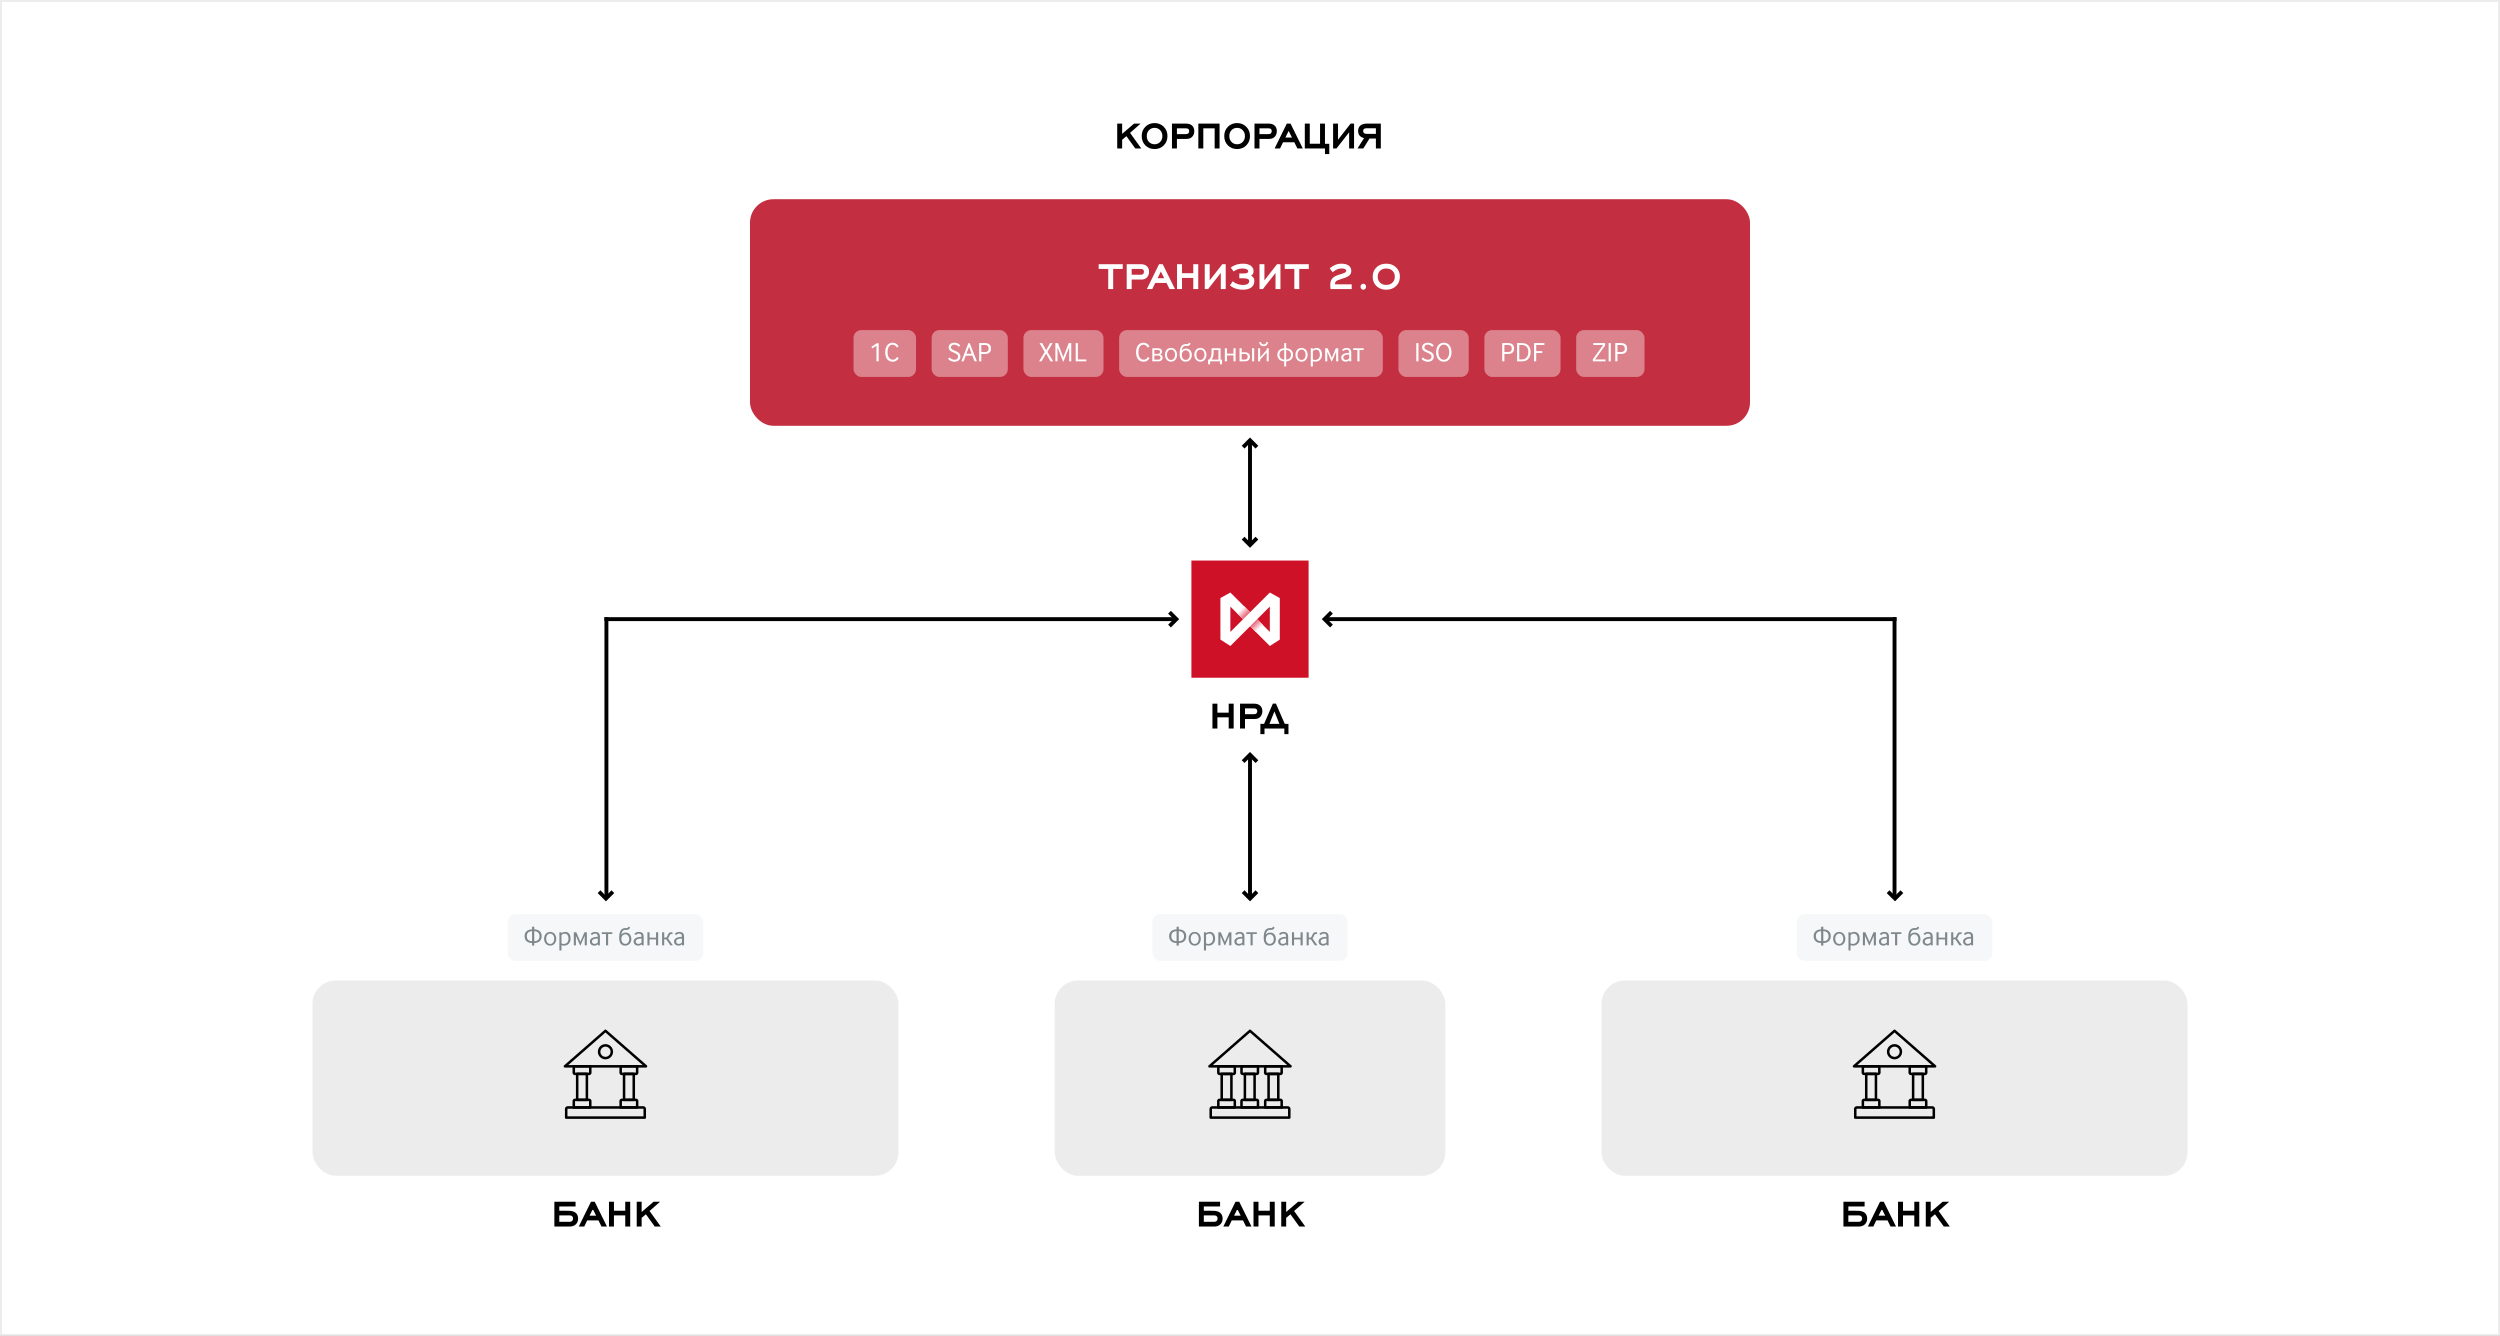 <svg width="1280" height="684" fill="none" xmlns="http://www.w3.org/2000/svg"><rect width="100%" height="100%" fill="#333333" stroke="none"/><path d="M.5.5h1279v683H.5V.5z" fill="#fff" stroke="#ECECEC"/><path fill="#fff" d="M610 347h60v40h-60z"/><path d="M670 287h-60v60h60v-60z" fill="#CE1126"/><path d="M624.851 306.199v21.267l5.098 3.281v-.009l10.102-10.085 10.107 10.089v.005l5.094-3.281v-21.267l-5.099-2.837v.005l-10.106 10.089-10.102-10.085v-.009l-5.094 2.837zm18.805 10.851l6.497-6.49v12.985l-6.497-6.495zm-13.711 6.49v-12.971l6.501 6.481-6.501 6.49z" fill="#fff"/><path fill-rule="evenodd" clip-rule="evenodd" d="M640.05 320.649l3.125 3.122 3.605-3.603-3.125-3.12-3.605 3.601z" fill="url(#paint0_linear_234_2487)"/><path fill-rule="evenodd" clip-rule="evenodd" d="M640.054 313.454l-3.605 3.598-3.126-3.12 3.605-3.599 3.126 3.121z" fill="url(#paint1_linear_234_2487)"/><path d="M629.093 373v-5.712h-5.784V373h-2.544v-12.72h2.544v4.608h5.784v-4.608h2.544V373h-2.544zm8.348-7.32h4.464c.608 0 1.056-.12 1.344-.36.32-.32.48-.72.48-1.2 0-.432-.144-.792-.432-1.08-.256-.224-.68-.336-1.272-.336h-4.584v2.976zm-2.545-5.4h7.225c1.376 0 2.432.368 3.168 1.104.688.656 1.032 1.576 1.032 2.76 0 1.152-.352 2.112-1.056 2.88-.704.736-1.68 1.104-2.928 1.104h-4.896V373h-2.545v-12.72zm20.165 10.344l-2.568-6.36-2.544 6.36h5.112zm2.52 5.256V373h-10.152v2.88h-2.112v-5.256h1.896l4.488-10.368h1.584l4.512 10.368h1.896v5.256h-2.112zM581.255 76l-4.536-6.288-2.184 1.848V76h-2.52V63.28h2.52v5.256l6.12-5.256h3.336l-5.4 4.752L584.327 76h-3.072zm9.877-10.536c-1.136 0-2.088.392-2.856 1.176-.752.784-1.128 1.792-1.128 3.024s.376 2.24 1.128 3.024c.768.784 1.72 1.176 2.856 1.176 1.152 0 2.104-.392 2.856-1.176.768-.784 1.152-1.792 1.152-3.024s-.384-2.24-1.152-3.024c-.752-.784-1.704-1.176-2.856-1.176zm4.704 8.976c-1.248 1.248-2.816 1.872-4.704 1.872s-3.456-.624-4.704-1.872c-1.248-1.264-1.872-2.856-1.872-4.776s.624-3.504 1.872-4.752c1.248-1.264 2.816-1.896 4.704-1.896s3.456.632 4.704 1.896c1.264 1.248 1.896 2.832 1.896 4.752s-.632 3.512-1.896 4.776zm6.753-5.76h4.464c.608 0 1.056-.12 1.344-.36.32-.32.48-.72.48-1.2 0-.432-.144-.792-.432-1.08-.256-.224-.68-.336-1.272-.336h-4.584v2.976zm-2.544-5.4h7.224c1.376 0 2.432.368 3.168 1.104.688.656 1.032 1.576 1.032 2.76 0 1.152-.352 2.112-1.056 2.88-.704.736-1.68 1.104-2.928 1.104h-4.896V76h-2.544V63.28zM621.899 76V65.704h-5.808V76h-2.544V63.28h10.872V76h-2.52zm11.491-10.536c-1.136 0-2.088.392-2.856 1.176-.752.784-1.128 1.792-1.128 3.024s.376 2.24 1.128 3.024c.768.784 1.72 1.176 2.856 1.176 1.152 0 2.104-.392 2.856-1.176.768-.784 1.152-1.792 1.152-3.024s-.384-2.24-1.152-3.024c-.752-.784-1.704-1.176-2.856-1.176zm4.704 8.976c-1.248 1.248-2.816 1.872-4.704 1.872s-3.456-.624-4.704-1.872c-1.248-1.264-1.872-2.856-1.872-4.776s.624-3.504 1.872-4.752c1.248-1.264 2.816-1.896 4.704-1.896s3.456.632 4.704 1.896c1.264 1.248 1.896 2.832 1.896 4.752s-.632 3.512-1.896 4.776zm6.753-5.76h4.464c.608 0 1.056-.12 1.344-.36.32-.32.48-.72.48-1.2 0-.432-.144-.792-.432-1.08-.256-.224-.68-.336-1.272-.336h-4.584v2.976zm-2.544-5.4h7.224c1.376 0 2.432.368 3.168 1.104.688.656 1.032 1.576 1.032 2.76 0 1.152-.352 2.112-1.056 2.88-.704.736-1.68 1.104-2.928 1.104h-4.896V76h-2.544V63.28zm17.483 3.744l-1.68 3.408h3.384l-1.704-3.408zM664.25 76l-1.56-3.144h-5.784L655.394 76h-2.784l6.24-12.72h1.896L667.034 76h-2.784zm11.612-12.72h2.52v10.344h2.208v5.256h-2.208V76h-10.32V63.28h2.544v10.296h5.256V63.28zm14.893 4.464L684.275 76h-1.728V63.28h2.52v8.256l6.456-8.256h1.752V76h-2.52v-8.256zm10.438 3.168L698.025 76h-2.976l3.36-5.304c-.88-.192-1.592-.56-2.136-1.104-.608-.608-.912-1.44-.912-2.496 0-1.12.328-2.008.984-2.664.768-.768 1.96-1.152 3.576-1.152h7.056V76h-2.52v-5.088h-3.264zm3.264-5.256h-4.776c-.56 0-.976.104-1.248.312-.336.208-.504.568-.504 1.08 0 .48.152.848.456 1.104.304.256.784.384 1.44.384h4.632v-2.88z" fill="#000"/><rect x="384" y="102" width="512" height="116" rx="12" fill="#C32E40"/><rect opacity=".4" x="437" y="169" width="32" height="24" rx="4" fill="#fff"/><path d="M448.752 185v-7.966l-2.1 1.344-.546-.77 2.8-1.848h.98V185h-1.134zm11.383-1.694a4.756 4.756 0 01-.448.672 3.251 3.251 0 01-.63.602 3.264 3.264 0 01-.84.434 3.231 3.231 0 01-1.078.168 4.383 4.383 0 01-1.54-.266 3.364 3.364 0 01-1.232-.854c-.346-.392-.621-.891-.826-1.498-.196-.607-.294-1.339-.294-2.198 0-.868.107-1.61.322-2.226.214-.625.494-1.134.84-1.526a3.229 3.229 0 011.19-.854c.448-.187.9-.28 1.358-.28.709 0 1.339.173 1.89.518.55.345.961.812 1.232 1.4l-.91.546a2.63 2.63 0 00-.336-.504 2.07 2.07 0 00-.476-.462 2.234 2.234 0 00-.602-.336 1.743 1.743 0 00-.7-.14c-.822 0-1.466.336-1.932 1.008-.458.672-.686 1.629-.686 2.87 0 .607.07 1.148.21 1.624.14.467.331.863.574 1.19.242.317.527.56.854.728.336.159.695.238 1.078.238.27 0 .508-.037.714-.112a2.25 2.25 0 00.574-.294c.177-.131.331-.28.462-.448.14-.177.266-.359.378-.546l.854.546z" fill="#fff"/><rect opacity=".4" x="477" y="169" width="39" height="24" rx="4" fill="#fff"/><path d="M486.302 182.998c.271.392.625.686 1.064.882.439.196.887.294 1.344.294.243 0 .471-.028.686-.084.224-.065.415-.159.574-.28.168-.131.299-.299.392-.504.103-.205.154-.448.154-.728 0-.261-.061-.49-.182-.686a1.94 1.94 0 00-.49-.546 3.627 3.627 0 00-.7-.42 15.654 15.654 0 00-.812-.378c-.317-.14-.63-.28-.938-.42a4.278 4.278 0 01-.84-.532 2.743 2.743 0 01-.602-.714c-.149-.271-.224-.602-.224-.994 0-.401.079-.751.238-1.05.168-.308.387-.56.658-.756.28-.205.593-.355.938-.448a3.945 3.945 0 011.106-.154 4.24 4.24 0 011.694.35c.541.233.98.602 1.316 1.106l-.854.672a2.726 2.726 0 00-.938-.812 2.424 2.424 0 00-1.232-.322c-.551 0-.98.126-1.288.378-.299.243-.448.569-.448.98 0 .233.051.434.154.602.112.159.261.308.448.448.196.131.429.257.7.378l.91.406c.317.14.63.289.938.448.308.159.583.345.826.56.243.215.439.467.588.756.149.289.224.635.224 1.036 0 .476-.084.887-.252 1.232-.159.345-.378.63-.658.854-.28.224-.607.387-.98.49a4.304 4.304 0 01-1.176.154c-.317 0-.635-.037-.952-.112a4.332 4.332 0 01-.896-.294 4.193 4.193 0 01-.784-.476 3.017 3.017 0 01-.588-.658l.882-.658zm5.917 2.002l3.598-9.338h.686l3.668 9.338h-1.218l-1.106-2.884h-3.388L493.395 185h-1.176zm2.604-3.878h2.66l-1.358-3.57-1.302 3.57zM501.31 185v-9.338h2.912c1.073 0 1.866.238 2.38.714.522.476.784 1.181.784 2.114 0 .905-.276 1.591-.826 2.058-.542.467-1.335.7-2.38.7h-1.75V185h-1.12zm1.12-4.732h1.834c.569 0 1.031-.14 1.386-.42.354-.28.532-.742.532-1.386 0-.644-.168-1.111-.504-1.4-.336-.289-.812-.434-1.428-.434h-1.82v3.64z" fill="#fff"/><rect opacity=".4" x="524" y="169" width="41" height="24" rx="4" fill="#fff"/><path d="M532 185l2.898-4.788-2.646-4.55h1.358l2.002 3.668 2.044-3.668h1.288l-2.66 4.466 2.94 4.872h-1.4l-2.24-4.004-2.296 4.004H532zm8.353 0v-9.338h1.316l2.716 7.21 2.8-7.21h1.302V185h-1.078v-7.126l-2.898 7.28h-.224l-2.842-7.266V185h-1.092zm10.404 0v-9.338h1.12v8.372h4.326V185h-5.446z" fill="#fff"/><rect opacity=".4" x="716" y="169" width="36" height="24" rx="4" fill="#fff"/><path d="M725.134 185v-9.338h1.12V185h-1.12zm3.559-2.002c.27.392.625.686 1.064.882a3.26 3.26 0 001.344.294c.242 0 .471-.028.686-.084.224-.065.415-.159.574-.28.168-.131.298-.299.392-.504.102-.205.154-.448.154-.728 0-.261-.061-.49-.182-.686a1.956 1.956 0 00-.49-.546 3.658 3.658 0 00-.7-.42 16.05 16.05 0 00-.812-.378c-.318-.14-.63-.28-.938-.42a4.278 4.278 0 01-.84-.532 2.724 2.724 0 01-.602-.714c-.15-.271-.224-.602-.224-.994 0-.401.079-.751.238-1.05.168-.308.387-.56.658-.756.28-.205.592-.355.938-.448a3.94 3.94 0 011.106-.154c.588 0 1.152.117 1.694.35.541.233.98.602 1.316 1.106l-.854.672a2.735 2.735 0 00-.938-.812 2.426 2.426 0 00-1.232-.322c-.551 0-.98.126-1.288.378-.299.243-.448.569-.448.98 0 .233.051.434.154.602.112.159.261.308.448.448.196.131.429.257.7.378l.91.406c.317.14.63.289.938.448.308.159.583.345.826.56.242.215.438.467.588.756.149.289.224.635.224 1.036 0 .476-.084.887-.252 1.232-.159.345-.378.63-.658.854-.28.224-.607.387-.98.49a4.304 4.304 0 01-1.176.154 4.12 4.12 0 01-.952-.112 4.332 4.332 0 01-.896-.294 4.161 4.161 0 01-.784-.476 2.966 2.966 0 01-.588-.658l.882-.658zm8.772 1.764a3.864 3.864 0 01-1.232-1.092 5.047 5.047 0 01-.714-1.554 7.266 7.266 0 01-.224-1.792c0-.607.075-1.199.224-1.778a5.047 5.047 0 01.714-1.554 3.661 3.661 0 011.232-1.092c.495-.28 1.088-.42 1.778-.42.682 0 1.27.14 1.764.42.495.271.901.635 1.218 1.092.327.457.565.975.714 1.554a6.833 6.833 0 010 3.57 4.623 4.623 0 01-.714 1.554 3.702 3.702 0 01-1.218 1.092c-.494.28-1.082.42-1.764.42-.69 0-1.283-.14-1.778-.42zm-.322-1.778c.234.364.523.658.868.882.346.215.756.322 1.232.322s.887-.107 1.232-.322a2.75 2.75 0 00.854-.882c.224-.364.392-.775.504-1.232.112-.467.168-.943.168-1.428 0-.476-.056-.943-.168-1.4a3.976 3.976 0 00-.49-1.246 2.574 2.574 0 00-.868-.868c-.345-.224-.756-.336-1.232-.336s-.891.112-1.246.336a2.766 2.766 0 00-.868.868 4.25 4.25 0 00-.504 1.246 6.41 6.41 0 00-.154 1.4c0 .485.056.961.168 1.428.112.457.28.868.504 1.232z" fill="#fff"/><rect opacity=".4" x="760" y="169" width="39" height="24" rx="4" fill="#fff"/><path d="M769.134 185v-9.338h2.912c1.073 0 1.867.238 2.38.714.523.476.784 1.181.784 2.114 0 .905-.275 1.591-.826 2.058-.541.467-1.335.7-2.38.7h-1.75V185h-1.12zm1.12-4.732h1.834c.569 0 1.031-.14 1.386-.42.355-.28.532-.742.532-1.386 0-.644-.168-1.111-.504-1.4-.336-.289-.812-.434-1.428-.434h-1.82v3.64zm6.495 4.732v-9.338h2.408c.364 0 .742.033 1.134.098a3.79 3.79 0 011.092.322c.336.159.644.364.924.616.28.243.518.537.714.882.206.345.364.737.476 1.176.122.429.182.91.182 1.442 0 .653-.074 1.241-.224 1.764a4.46 4.46 0 01-.63 1.344c-.261.383-.574.7-.938.952a3.944 3.944 0 01-1.946.7c-.289.028-.55.042-.784.042h-2.408zm1.12-.966h1.148c.206 0 .439-.009.7-.028.262-.028.5-.084.714-.168.28-.121.542-.28.784-.476a3 3 0 00.658-.714c.196-.289.346-.63.448-1.022.112-.392.168-.849.168-1.372 0-.812-.126-1.465-.378-1.96a2.84 2.84 0 00-1.008-1.162 2.72 2.72 0 00-.966-.378 4.72 4.72 0 00-1.064-.126h-1.204v7.406zm7.562.966v-9.338h5.292v.966h-4.172v3.15h3.08v.966h-3.094V185h-1.106z" fill="#fff"/><rect opacity=".4" x="807" y="169" width="35" height="24" rx="4" fill="#fff"/><path d="M815.532 185v-1.036l5.264-7.336h-5.026v-.966h6.048v1.204l-5.124 7.168h5.334V185h-6.496zm8.094 0v-9.338h1.12V185h-1.12zm3.391 0v-9.338h2.912c1.073 0 1.866.238 2.38.714.522.476.784 1.181.784 2.114 0 .905-.276 1.591-.826 2.058-.542.467-1.335.7-2.38.7h-1.75V185h-1.12zm1.12-4.732h1.834c.569 0 1.031-.14 1.386-.42.354-.28.532-.742.532-1.386 0-.644-.168-1.111-.504-1.4-.336-.289-.812-.434-1.428-.434h-1.82v3.64z" fill="#fff"/><rect opacity=".4" x="573" y="169" width="135" height="24" rx="4" fill="#fff"/><path d="M588.574 183.306a4.671 4.671 0 01-.448.672 3.195 3.195 0 01-1.47 1.036 3.227 3.227 0 01-1.078.168 4.383 4.383 0 01-1.54-.266 3.373 3.373 0 01-1.232-.854c-.345-.392-.621-.891-.826-1.498-.196-.607-.294-1.339-.294-2.198 0-.868.107-1.61.322-2.226.215-.625.495-1.134.84-1.526a3.237 3.237 0 011.19-.854c.448-.187.901-.28 1.358-.28.709 0 1.339.173 1.89.518.551.345.961.812 1.232 1.4l-.91.546a2.63 2.63 0 00-.336-.504 2.05 2.05 0 00-.476-.462 2.22 2.22 0 00-.602-.336 1.743 1.743 0 00-.7-.14c-.821 0-1.465.336-1.932 1.008-.457.672-.686 1.629-.686 2.87 0 .607.07 1.148.21 1.624.14.467.331.863.574 1.19.243.317.527.56.854.728.336.159.695.238 1.078.238.271 0 .509-.037.714-.112.215-.075.406-.173.574-.294.177-.131.331-.28.462-.448.14-.177.266-.359.378-.546l.854.546zm1.405 1.694v-6.678h2.856c.7 0 1.227.145 1.582.434.354.28.532.686.532 1.218 0 .42-.103.77-.308 1.05a1.27 1.27 0 01-.756.532c.177.028.35.075.518.14.168.056.312.145.434.266.121.121.219.275.294.462.074.177.112.401.112.672 0 .308-.052.583-.154.826a1.628 1.628 0 01-.434.588c-.187.159-.411.28-.672.364a2.645 2.645 0 01-.84.126h-3.164zm1.064-.882h1.974c.149 0 .294-.014.434-.042a1.08 1.08 0 00.364-.168.901.901 0 00.266-.322 1.19 1.19 0 00.098-.504.943.943 0 00-.336-.742c-.215-.196-.532-.294-.952-.294h-1.848v2.072zm0-2.954h1.722c.392 0 .676-.098.854-.294.186-.205.28-.457.28-.756-.019-.607-.364-.91-1.036-.91h-1.82v1.96zm7.158 3.696a3.079 3.079 0 01-.966-.798 3.519 3.519 0 01-.588-1.134 4.435 4.435 0 01-.196-1.302c0-.439.06-.863.182-1.274.13-.42.326-.793.588-1.12.261-.327.583-.588.966-.784.392-.196.849-.294 1.372-.294.513 0 .966.103 1.358.308.392.196.714.457.966.784.261.327.457.7.588 1.12a4.331 4.331 0 010 2.576c-.131.42-.327.793-.588 1.12a2.89 2.89 0 01-.966.798c-.392.196-.845.294-1.358.294-.514 0-.966-.098-1.358-.294zm-.182-1.4c.177.243.392.443.644.602.261.149.56.224.896.224.345 0 .644-.075.896-.224.261-.159.476-.359.644-.602.177-.252.308-.537.392-.854a3.756 3.756 0 000-1.932 2.499 2.499 0 00-.392-.84 1.893 1.893 0 00-.644-.602 1.73 1.73 0 00-.896-.224c-.346 0-.649.075-.91.224-.252.149-.462.35-.63.602a2.662 2.662 0 00-.378.84 3.6 3.6 0 00-.126.952c0 .336.042.663.126.98.084.317.21.602.378.854zm9.06-6.342c-.392.019-.71.107-.952.266a1.641 1.641 0 00-.574.588c-.14.233-.248.495-.322.784-.066.28-.122.56-.169.84.243-.327.537-.593.883-.798.354-.205.812-.308 1.372-.308.457 0 .863.084 1.218.252.364.168.667.401.91.7.252.299.438.653.56 1.064.13.401.196.84.196 1.316 0 .42-.066.831-.196 1.232a3.31 3.31 0 01-.588 1.064 3.03 3.03 0 01-.994.756c-.392.187-.85.28-1.372.28-.542 0-1.008-.098-1.4-.294a2.668 2.668 0 01-.952-.812 3.874 3.874 0 01-.546-1.246 7.03 7.03 0 01-.168-1.582c0-1.689.247-2.945.742-3.766.504-.821 1.306-1.246 2.408-1.274l.546-.014c.289-.009.513-.056.672-.14.158-.093.252-.275.28-.546l.84.154c-.038.56-.201.938-.49 1.134-.28.196-.691.303-1.232.322l-.672.028zm-1.484 6.356c.168.233.373.425.616.574.252.14.546.21.882.21.336 0 .63-.07.882-.21.261-.14.476-.327.644-.56.168-.233.294-.495.378-.784.084-.299.126-.597.126-.896 0-.299-.042-.593-.126-.882a2.352 2.352 0 00-.378-.784 1.875 1.875 0 00-.644-.56 1.787 1.787 0 00-.882-.21c-.336 0-.63.07-.882.21a1.779 1.779 0 00-.63.546 2.376 2.376 0 00-.378.77 3.554 3.554 0 00-.112.896c0 .299.042.597.126.896.084.289.21.551.378.784zm7.645 1.386a3.079 3.079 0 01-.966-.798 3.519 3.519 0 01-.588-1.134 4.435 4.435 0 01-.196-1.302c0-.439.06-.863.182-1.274.13-.42.326-.793.588-1.12.261-.327.583-.588.966-.784.392-.196.849-.294 1.372-.294.513 0 .966.103 1.358.308.392.196.714.457.966.784.261.327.457.7.588 1.12a4.331 4.331 0 010 2.576c-.131.42-.327.793-.588 1.12a2.89 2.89 0 01-.966.798c-.392.196-.845.294-1.358.294-.514 0-.966-.098-1.358-.294zm-.182-1.4c.177.243.392.443.644.602.261.149.56.224.896.224.345 0 .644-.075.896-.224.261-.159.476-.359.644-.602.177-.252.308-.537.392-.854a3.756 3.756 0 000-1.932 2.499 2.499 0 00-.392-.84 1.893 1.893 0 00-.644-.602 1.73 1.73 0 00-.896-.224c-.346 0-.649.075-.91.224-.252.149-.462.35-.63.602a2.662 2.662 0 00-.378.84 3.6 3.6 0 00-.126.952c0 .336.042.663.126.98.084.317.21.602.378.854zm5.462 3.052v-2.394h.434c.28-.168.508-.411.686-.728.186-.317.326-.663.42-1.036.102-.383.172-.775.21-1.176.037-.401.056-.775.056-1.12v-1.736h4.606v5.796h.742v2.394h-1.064V185h-5.026v1.512h-1.064zm5.32-2.394v-4.914h-2.464v1.218c0 .336-.019.681-.056 1.036a7.225 7.225 0 01-.182 1.008 5.052 5.052 0 01-.336.91 2.638 2.638 0 01-.49.742h3.528zm3.285.882v-6.678h1.092v2.758h3.318v-2.758h1.092V185h-1.092v-3.038h-3.318V185h-1.092zm7.52 0v-6.678h1.106v2.044h1.554c.476 0 .882.061 1.218.182.336.112.611.271.826.476.214.196.373.434.476.714a2.6 2.6 0 01.154.896c0 .327-.052.635-.154.924a2.04 2.04 0 01-.476.742 2.36 2.36 0 01-.826.518c-.336.121-.742.182-1.218.182h-2.66zm1.106-.882h1.498c.532 0 .924-.126 1.176-.378.252-.252.378-.621.378-1.106 0-.485-.126-.835-.378-1.05-.243-.224-.63-.336-1.162-.336h-1.512v2.87zm5.306.882v-6.678h1.078V185h-1.078zm3.09 0v-6.678h1.05v4.578l3.346-3.738v-.84h1.05V185h-1.05v-4.578l-3.346 3.738v.84h-1.05zm1.484-9.814c.037.215.107.397.21.546.102.149.219.271.35.364.13.084.266.149.406.196.14.037.27.056.392.056.121 0 .252-.019.392-.056.14-.047.275-.112.406-.196.14-.093.261-.215.364-.364a1.38 1.38 0 00.21-.546h.896c-.01.364-.089.677-.238.938-.15.261-.336.476-.56.644-.215.159-.458.28-.728.364a2.697 2.697 0 01-.742.112c-.243 0-.495-.037-.756-.112a2.642 2.642 0 01-.728-.364 2.17 2.17 0 01-.546-.644 2.07 2.07 0 01-.224-.938h.896zm11.891 12.46V185a4.805 4.805 0 01-1.4-.252 3.564 3.564 0 01-1.106-.658 3.118 3.118 0 01-.728-1.05c-.177-.411-.266-.882-.266-1.414 0-.532.089-.999.266-1.4.178-.401.42-.737.728-1.008.308-.28.677-.495 1.106-.644.43-.149.896-.233 1.4-.252v-2.66h.994v2.66c.504.019.971.103 1.4.252a3 3 0 011.106.63c.318.271.565.611.742 1.022.178.401.266.868.266 1.4 0 .551-.088 1.031-.266 1.442a2.87 2.87 0 01-.742 1.036c-.317.28-.69.495-1.12.644a4.65 4.65 0 01-1.386.252v2.646h-.994zm.994-3.514c.327-.019.64-.084.938-.196a2.39 2.39 0 00.784-.476c.224-.205.402-.457.532-.756.131-.308.196-.667.196-1.078 0-.401-.065-.751-.196-1.05a2.061 2.061 0 00-.532-.742 2.215 2.215 0 00-.784-.462 3.344 3.344 0 00-.938-.182v4.942zm-.994-4.942a3.213 3.213 0 00-.952.196 2.246 2.246 0 00-.77.462 2.17 2.17 0 00-.518.742c-.13.289-.196.635-.196 1.036 0 .411.066.77.196 1.078.131.299.308.551.532.756.224.205.481.364.77.476.299.112.612.177.938.196v-4.942zm7.52 5.67a3.101 3.101 0 01-.966-.798 3.559 3.559 0 01-.588-1.134 4.468 4.468 0 01-.014-2.576c.131-.42.327-.793.588-1.12.262-.327.584-.588.966-.784.392-.196.85-.294 1.372-.294.514 0 .966.103 1.358.308.392.196.714.457.966.784.262.327.458.7.588 1.12a4.3 4.3 0 01.196 1.288 4.3 4.3 0 01-.196 1.288c-.13.42-.326.793-.588 1.12a2.89 2.89 0 01-.966.798c-.392.196-.844.294-1.358.294-.513 0-.966-.098-1.358-.294zm-.182-1.4c.178.243.392.443.644.602.262.149.56.224.896.224.346 0 .644-.075.896-.224.262-.159.476-.359.644-.602.178-.252.308-.537.392-.854a3.756 3.756 0 000-1.932 2.48 2.48 0 00-.392-.84 1.884 1.884 0 00-.644-.602 1.727 1.727 0 00-.896-.224c-.345 0-.648.075-.91.224-.252.149-.462.35-.63.602a2.662 2.662 0 00-.378.84 3.6 3.6 0 00-.126.952c0 .336.042.663.126.98.084.317.21.602.378.854zm6.26 4.186v-9.324h.98l.084.49c.29-.233.593-.401.91-.504a3.383 3.383 0 011.022-.154c.495 0 .915.093 1.26.28.346.187.626.439.84.756.224.317.383.686.476 1.106.103.411.154.84.154 1.288 0 .541-.084 1.031-.252 1.47a3.404 3.404 0 01-.7 1.134 2.949 2.949 0 01-1.05.714c-.41.168-.854.252-1.33.252-.522 0-.961-.075-1.316-.224v2.716h-1.078zm1.078-3.654c.103.075.252.145.448.21.196.056.416.084.658.084.355 0 .682-.061.98-.182.308-.121.57-.294.784-.518.224-.224.397-.499.518-.826.122-.336.182-.714.182-1.134 0-.308-.032-.616-.098-.924a2.566 2.566 0 00-.322-.84 1.686 1.686 0 00-.602-.602c-.242-.159-.546-.238-.91-.238-.298 0-.588.065-.868.196s-.536.303-.77.518v4.256zm6.306 1.008v-6.678h1.26l2.1 4.886 2.072-4.886h1.246V185h-1.092v-4.872L681.948 185h-.252l-2.128-4.872V185h-1.064zm12.363 0l-.056-.574a2.547 2.547 0 01-.812.546c-.298.121-.63.182-.994.182-.289 0-.574-.047-.854-.14a2.264 2.264 0 01-.728-.378 2.105 2.105 0 01-.504-.658 2.018 2.018 0 01-.196-.91c0-.476.126-.868.378-1.176.262-.308.588-.551.98-.728a4.71 4.71 0 011.302-.392 8.9 8.9 0 011.386-.112v-.084c0-.56-.121-.961-.364-1.204-.233-.243-.574-.364-1.022-.364-.308 0-.592.07-.854.21a1.98 1.98 0 00-.644.532l-.756-.532c.271-.364.588-.63.952-.798.374-.177.84-.266 1.4-.266.747 0 1.326.191 1.736.574.42.383.63 1.022.63 1.918V185h-.98zm-.098-3.486a12.75 12.75 0 00-.98.07 3.942 3.942 0 00-.966.224 1.847 1.847 0 00-.728.462c-.186.205-.28.476-.28.812 0 .215.042.397.126.546.084.149.187.275.308.378.131.093.271.163.42.21.159.037.313.056.462.056.327 0 .626-.065.896-.196.28-.14.528-.303.742-.49v-2.072zM694.98 185v-5.796h-2.142v-.882h5.362v.882h-2.128V185h-1.092zm-125.036-47.296V148h-2.52v-10.296h-4.896v-2.424h12.312v2.424h-4.896zm9.473 2.976h4.464c.608 0 1.056-.12 1.344-.36.32-.32.48-.72.48-1.2 0-.432-.144-.792-.432-1.08-.256-.224-.68-.336-1.272-.336h-4.584v2.976zm-2.544-5.4h7.224c1.376 0 2.432.368 3.168 1.104.688.656 1.032 1.576 1.032 2.76 0 1.152-.352 2.112-1.056 2.88-.704.736-1.68 1.104-2.928 1.104h-4.896V148h-2.544v-12.72zm17.483 3.744l-1.68 3.408h3.384l-1.704-3.408zM598.82 148l-1.56-3.144h-5.784L589.964 148h-2.784l6.24-12.72h1.896l6.288 12.72h-2.784zm12.141 0v-5.712h-5.784V148h-2.544v-12.72h2.544v4.608h5.784v-4.608h2.544V148h-2.544zm14.083-8.256l-6.48 8.256h-1.728v-12.72h2.52v8.256l6.456-8.256h1.752V148h-2.52v-8.256zm4.678 6.384l1.464-2.136a7.213 7.213 0 002.376 1.392 8.196 8.196 0 002.856.504c.944 0 1.68-.144 2.208-.432.64-.336.96-.84.96-1.512 0-.448-.232-.808-.696-1.08-.48-.256-1.408-.384-2.784-.384h-1.584v-2.472h1.944c.976 0 1.616-.072 1.92-.216.464-.192.696-.496.696-.912a.953.953 0 00-.096-.432c-.048-.128-.152-.24-.312-.336-.144-.112-.232-.168-.264-.168a2.002 2.002 0 00-.264-.144c-.528-.208-1.192-.312-1.992-.312-.912 0-1.752.136-2.52.408a7.791 7.791 0 00-2.016 1.104l-1.488-1.992a11.129 11.129 0 012.736-1.44c1.056-.368 2.224-.552 3.504-.552 1.584 0 2.864.304 3.84.912 1.072.752 1.608 1.72 1.608 2.904 0 1.152-.448 1.904-1.344 2.256.496.24.896.568 1.2.984.352.464.528 1.048.528 1.752 0 1.392-.464 2.464-1.392 3.216-1.024.848-2.496 1.272-4.416 1.272-1.456 0-2.792-.216-4.008-.648a9.405 9.405 0 01-2.664-1.536zm23.353-6.384l-6.48 8.256h-1.728v-12.72h2.52v8.256l6.456-8.256h1.752V148h-2.52v-8.256zm12.142-2.04V148h-2.52v-10.296h-4.896v-2.424h12.312v2.424h-4.896zM692.067 148h-10.824l-.048-.456c-.064-.384-.096-.968-.096-1.752 0-1.392.376-2.496 1.128-3.312.688-.752 1.856-1.376 3.504-1.872l1.056-.336c.56-.176 1.08-.368 1.56-.576a.555.555 0 01.12-.072.553.553 0 00.144-.072l.144-.072a.928.928 0 00.168-.12.954.954 0 01.12-.144.954.954 0 00.12-.144.938.938 0 00.072-.192c.016-.08.024-.16.024-.24 0-.4-.24-.704-.72-.912-.384-.176-.896-.264-1.536-.264-.928 0-1.776.176-2.544.528-.672.304-1.384.768-2.136 1.392l-1.512-1.968a11.788 11.788 0 012.448-1.608c1.072-.528 2.248-.792 3.528-.792 1.552 0 2.76.296 3.624.888.96.672 1.44 1.616 1.44 2.832 0 .864-.312 1.608-.936 2.232-.272.24-.656.496-1.152.768-.496.256-.912.432-1.248.528l-1.392.456c-.176.064-.424.152-.744.264a14.756 14.756 0 00-1.152.408 2.464 2.464 0 00-.48.192l-.336.168a1.355 1.355 0 00-.288.216c-.384.336-.576.744-.576 1.224 0 .032.016.16.048.384h8.472V148zm5.944.312c-.384 0-.72-.144-1.008-.432-.272-.288-.408-.648-.408-1.08 0-.432.136-.792.408-1.08a1.331 1.331 0 011.008-.432c.416 0 .752.144 1.008.432.256.288.384.648.384 1.08 0 .432-.136.792-.408 1.08a1.257 1.257 0 01-.984.432zm16.746-1.848c-1.296 1.232-2.96 1.848-4.992 1.848s-3.696-.616-4.992-1.848c-1.296-1.248-1.944-2.848-1.944-4.8 0-1.936.648-3.528 1.944-4.776 1.296-1.248 2.96-1.872 4.992-1.872s3.696.624 4.992 1.872c1.312 1.232 1.968 2.824 1.968 4.776s-.656 3.552-1.968 4.8zm-1.824-7.8c-.784-.784-1.84-1.176-3.168-1.176s-2.392.392-3.192 1.176c-.784.784-1.176 1.792-1.176 3.024 0 1.216.4 2.216 1.2 3 .816.784 1.872 1.176 3.168 1.176 1.312 0 2.368-.392 3.168-1.176.8-.784 1.2-1.784 1.2-3 0-1.232-.4-2.24-1.2-3.024z" fill="#fff"/><rect x="540" y="502" width="200" height="100" rx="12" fill="#ECECEC"/><path d="M616.356 625.576h5.016c.672 0 1.168-.136 1.488-.408.352-.32.528-.744.528-1.272s-.176-.944-.528-1.248c-.288-.24-.752-.36-1.392-.36h-5.112v3.288zm-2.52-10.296h10.848v2.424h-8.328v2.208h3.648c.848 0 1.496.016 1.944.048.464.032.976.144 1.536.336.56.176 1.032.448 1.416.816.72.704 1.08 1.64 1.08 2.808 0 1.2-.4 2.184-1.2 2.952-.784.752-1.872 1.128-3.264 1.128h-7.68v-12.72zm19.684 3.744l-1.68 3.408h3.384l-1.704-3.408zm4.464 8.976l-1.56-3.144h-5.784L629.128 628h-2.784l6.24-12.72h1.896l6.288 12.72h-2.784zm12.141 0v-5.712h-5.784V628h-2.544v-12.72h2.544v4.608h5.784v-4.608h2.544V628h-2.544zm15.115 0l-4.536-6.288-2.184 1.848V628H656v-12.72h2.52v5.256l6.12-5.256h3.336l-5.4 4.752 5.736 7.968h-3.072zm-5.132-55.135h-40.216a.649.649 0 01-.649-.649v-4.378a1.464 1.464 0 011.46-1.46h38.594c.387.001.758.155 1.032.428.273.274.427.645.428 1.032v4.378a.653.653 0 01-.649.649zm-39.568-1.297h38.919v-3.73a.165.165 0 00-.047-.115.165.165 0 00-.115-.047h-38.594a.164.164 0 00-.163.162v3.73z" fill="#000"/><path d="M632.216 567.676h-8.433a.649.649 0 01-.648-.649v-3.243a1.297 1.297 0 011.297-1.298h7.135c.344 0 .674.137.918.38a1.3 1.3 0 01.379.918v3.243a.652.652 0 01-.189.459.653.653 0 01-.459.19zm-7.784-1.298h7.135v-2.594h-7.135v2.594zm7.135-15.892h-7.135a1.296 1.296 0 01-1.297-1.297v-3.243a.649.649 0 01.648-.649h8.433c.172 0 .337.069.459.19a.652.652 0 01.189.459v3.243a1.3 1.3 0 01-.379.918 1.3 1.3 0 01-.918.379zm-7.135-3.891v2.594h7.135v-2.594h-7.135z" fill="#000"/><path d="M660.756 546.595h-41.513a.653.653 0 01-.606-.42.653.653 0 01.178-.716l20.757-18.162a.65.65 0 01.855 0l20.757 18.162a.653.653 0 01-.06 1.02.653.653 0 01-.368.116zm-39.787-1.298h38.061L640 528.646l-19.031 16.651zm35.247 22.379h-8.433a.649.649 0 01-.648-.649v-3.243a1.297 1.297 0 011.297-1.298h7.135c.344 0 .674.137.918.38a1.3 1.3 0 01.379.918v3.243a.652.652 0 01-.189.459.653.653 0 01-.459.19zm-7.784-1.298h7.135v-2.594h-7.135v2.594z" fill="#000"/><path d="M655.567 550.486h-7.135a1.296 1.296 0 01-1.297-1.297v-3.243a.649.649 0 01.648-.649h8.433c.172 0 .337.069.459.19a.652.652 0 01.189.459v3.243a1.3 1.3 0 01-.379.918 1.3 1.3 0 01-.918.379zm-7.135-3.891v2.594h7.135v-2.594h-7.135z" fill="#000"/><path d="M654.486 563.784h-4.972a.653.653 0 01-.649-.649v-13.297a.653.653 0 01.649-.649h4.972a.653.653 0 01.649.649v13.297a.649.649 0 01-.649.649zm-4.323-1.298h3.675v-12h-3.675v12zm-6.082 5.19h-8.432a.653.653 0 01-.649-.649v-3.243a1.301 1.301 0 011.297-1.298h7.135a1.301 1.301 0 011.298 1.298v3.243a.653.653 0 01-.649.649zm-7.784-1.298h7.135v-2.594h-7.135v2.594zm7.135-15.892h-7.135a1.296 1.296 0 01-1.297-1.297v-3.243a.649.649 0 01.649-.649h8.432a.653.653 0 01.649.649v3.243c0 .344-.137.674-.38.918a1.3 1.3 0 01-.918.379zm-7.135-3.891v2.594h7.135v-2.594h-7.135z" fill="#000"/><path d="M642.352 563.784h-4.973a.653.653 0 01-.649-.649v-13.297a.653.653 0 01.649-.649h4.973a.649.649 0 01.648.649v13.297a.649.649 0 01-.648.649zm-4.324-1.298h3.675v-12h-3.675v12zm-7.542 1.298h-4.972a.653.653 0 01-.649-.649v-13.297a.653.653 0 01.649-.649h4.972a.653.653 0 01.649.649v13.297a.649.649 0 01-.649.649zm-4.323-1.298h3.675v-12h-3.675v12z" fill="#000"/><rect x="590" y="468" width="100" height="24" rx="4" fill="#F6F7F8"/><path d="M602.41 484.154v-1.316c-1.241-.047-2.189-.373-2.842-.98-.644-.616-.966-1.461-.966-2.534 0-1.073.331-1.909.994-2.506.663-.607 1.601-.933 2.814-.98v-1.358h1.12v1.358c1.251.047 2.198.373 2.842.98.644.597.966 1.433.966 2.506 0 1.055-.322 1.895-.966 2.52-.644.616-1.591.947-2.842.994v1.316h-1.12zm1.12-2.254c.812-.009 1.461-.224 1.946-.644.495-.42.742-1.064.742-1.932 0-.42-.07-.789-.21-1.106a2.136 2.136 0 00-.56-.798 2.337 2.337 0 00-.84-.49 3.307 3.307 0 00-1.078-.168v5.138zm-1.12-5.138c-.821.019-1.475.243-1.96.672-.476.42-.714 1.05-.714 1.89 0 .859.247 1.503.742 1.932.495.42 1.139.635 1.932.644v-5.138zm7.923 7.098a3.101 3.101 0 01-.966-.798 3.559 3.559 0 01-.588-1.134 4.468 4.468 0 01-.014-2.576c.131-.42.327-.793.588-1.12.262-.327.584-.588.966-.784.392-.196.85-.294 1.372-.294.514 0 .966.103 1.358.308.392.196.714.457.966.784.262.327.458.7.588 1.12a4.3 4.3 0 01.196 1.288 4.3 4.3 0 01-.196 1.288c-.13.42-.326.793-.588 1.12a2.89 2.89 0 01-.966.798c-.392.196-.844.294-1.358.294-.513 0-.966-.098-1.358-.294zm-.182-1.4c.178.243.392.443.644.602.262.149.56.224.896.224.346 0 .644-.075.896-.224.262-.159.476-.359.644-.602.178-.252.308-.537.392-.854a3.756 3.756 0 000-1.932 2.48 2.48 0 00-.392-.84 1.884 1.884 0 00-.644-.602 1.727 1.727 0 00-.896-.224c-.345 0-.648.075-.91.224-.252.149-.462.35-.63.602a2.662 2.662 0 00-.378.84 3.6 3.6 0 00-.126.952c0 .336.042.663.126.98.084.317.21.602.378.854zm6.26 4.186v-9.324h.98l.084.49c.29-.233.593-.401.91-.504a3.383 3.383 0 011.022-.154c.495 0 .915.093 1.26.28.346.187.626.439.84.756.224.317.383.686.476 1.106.103.411.154.84.154 1.288 0 .541-.084 1.031-.252 1.47a3.404 3.404 0 01-.7 1.134 2.949 2.949 0 01-1.05.714c-.41.168-.854.252-1.33.252-.522 0-.961-.075-1.316-.224v2.716h-1.078zm1.078-3.654c.103.075.252.145.448.21.196.056.416.084.658.084.355 0 .682-.061.98-.182.308-.121.57-.294.784-.518.224-.224.397-.499.518-.826.122-.336.182-.714.182-1.134 0-.308-.032-.616-.098-.924a2.566 2.566 0 00-.322-.84 1.686 1.686 0 00-.602-.602c-.242-.159-.546-.238-.91-.238-.298 0-.588.065-.868.196s-.536.303-.77.518v4.256zm6.306 1.008v-6.678h1.26l2.1 4.886 2.072-4.886h1.246V484h-1.092v-4.872L627.239 484h-.252l-2.128-4.872V484h-1.064zm12.363 0l-.056-.574a2.547 2.547 0 01-.812.546c-.298.121-.63.182-.994.182-.289 0-.574-.047-.854-.14a2.264 2.264 0 01-.728-.378 2.105 2.105 0 01-.504-.658 2.018 2.018 0 01-.196-.91c0-.476.126-.868.378-1.176.262-.308.588-.551.98-.728a4.71 4.71 0 011.302-.392 8.9 8.9 0 011.386-.112v-.084c0-.56-.121-.961-.364-1.204-.233-.243-.574-.364-1.022-.364-.308 0-.592.07-.854.21a1.98 1.98 0 00-.644.532l-.756-.532c.271-.364.588-.63.952-.798.374-.177.84-.266 1.4-.266.747 0 1.326.191 1.736.574.42.383.63 1.022.63 1.918V484h-.98zm-.098-3.486a12.75 12.75 0 00-.98.07 3.942 3.942 0 00-.966.224 1.847 1.847 0 00-.728.462c-.186.205-.28.476-.28.812 0 .215.042.397.126.546.084.149.187.275.308.378.131.093.271.163.42.21.159.037.313.056.462.056.327 0 .626-.065.896-.196.28-.14.528-.303.742-.49v-2.072zm4.211 3.486v-5.796h-2.142v-.882h5.362v.882h-2.128V484h-1.092zm9.852-7.882c-.392.019-.709.107-.952.266a1.65 1.65 0 00-.574.588c-.14.233-.247.495-.322.784-.065.28-.121.56-.168.84.243-.327.537-.593.882-.798.355-.205.812-.308 1.372-.308.458 0 .864.084 1.218.252.364.168.668.401.91.7.252.299.439.653.56 1.064.131.401.196.84.196 1.316 0 .42-.065.831-.196 1.232-.13.392-.326.747-.588 1.064a3.01 3.01 0 01-.994.756c-.392.187-.849.28-1.372.28-.541 0-1.008-.098-1.4-.294a2.676 2.676 0 01-.952-.812 3.918 3.918 0 01-.546-1.246 7.03 7.03 0 01-.168-1.582c0-1.689.248-2.945.742-3.766.504-.821 1.307-1.246 2.408-1.274l.546-.014c.29-.009.514-.056.672-.14.159-.093.252-.275.28-.546l.84.154c-.037.56-.2.938-.49 1.134-.28.196-.69.303-1.232.322l-.672.028zm-1.484 6.356c.168.233.374.425.616.574.252.14.546.21.882.21.336 0 .63-.07.882-.21.262-.14.476-.327.644-.56.168-.233.294-.495.378-.784.084-.299.126-.597.126-.896 0-.299-.042-.593-.126-.882a2.352 2.352 0 00-.378-.784 1.866 1.866 0 00-.644-.56 1.787 1.787 0 00-.882-.21c-.336 0-.63.07-.882.21a1.779 1.779 0 00-.63.546 2.376 2.376 0 00-.378.77 3.6 3.6 0 00-.112.896c0 .299.042.597.126.896.084.289.21.551.378.784zm9.928 1.526l-.056-.574a2.558 2.558 0 01-.812.546c-.299.121-.63.182-.994.182a2.69 2.69 0 01-.854-.14 2.243 2.243 0 01-.728-.378 2.005 2.005 0 01-.7-1.568c0-.476.126-.868.378-1.176.261-.308.588-.551.98-.728a4.71 4.71 0 011.302-.392 8.9 8.9 0 011.386-.112v-.084c0-.56-.122-.961-.364-1.204-.234-.243-.574-.364-1.022-.364-.308 0-.593.07-.854.21a1.97 1.97 0 00-.644.532l-.756-.532c.27-.364.588-.63.952-.798.373-.177.84-.266 1.4-.266.746 0 1.325.191 1.736.574.42.383.63 1.022.63 1.918V484h-.98zm-.098-3.486c-.308.009-.635.033-.98.07a3.92 3.92 0 00-.966.224 1.84 1.84 0 00-.728.462c-.187.205-.28.476-.28.812 0 .215.042.397.126.546.084.149.186.275.308.378.13.093.27.163.42.21.158.037.312.056.462.056.326 0 .625-.065.896-.196.28-.14.527-.303.742-.49v-2.072zm3.006 3.486v-6.678h1.092v2.758h3.318v-2.758h1.092V484h-1.092v-3.038h-3.318V484h-1.092zm7.519 0v-6.678h1.078v2.744h.742a.626.626 0 00.28-.056.645.645 0 00.238-.196c.075-.103.154-.243.238-.42.094-.177.206-.406.336-.686.131-.289.257-.523.378-.7.122-.187.248-.331.378-.434.14-.103.29-.168.448-.196a2.42 2.42 0 01.546-.056h.658v.882h-.406c-.252 0-.466.061-.644.182-.168.112-.336.355-.504.728-.186.392-.331.691-.434.896a1.52 1.52 0 01-.308.448L674.51 484h-1.288l-2.086-3.052h-1.064V484h-1.078zm10.258 0l-.056-.574a2.547 2.547 0 01-.812.546c-.298.121-.63.182-.994.182-.289 0-.574-.047-.854-.14a2.264 2.264 0 01-.728-.378 2.105 2.105 0 01-.504-.658 2.018 2.018 0 01-.196-.91c0-.476.126-.868.378-1.176.262-.308.588-.551.98-.728a4.71 4.71 0 011.302-.392 8.9 8.9 0 011.386-.112v-.084c0-.56-.121-.961-.364-1.204-.233-.243-.574-.364-1.022-.364-.308 0-.592.07-.854.21a1.98 1.98 0 00-.644.532l-.756-.532c.271-.364.588-.63.952-.798.374-.177.84-.266 1.4-.266.747 0 1.326.191 1.736.574.42.383.63 1.022.63 1.918V484h-.98zm-.098-3.486a12.75 12.75 0 00-.98.07 3.942 3.942 0 00-.966.224 1.847 1.847 0 00-.728.462c-.186.205-.28.476-.28.812 0 .215.042.397.126.546.084.149.187.275.308.378.131.093.271.163.42.21.159.037.313.056.462.056.327 0 .626-.065.896-.196.28-.14.528-.303.742-.49v-2.072z" fill="#7D878C"/><rect x="820" y="502" width="300" height="100" rx="12" fill="#ECECEC"/><path d="M946.356 625.576h5.016c.672 0 1.168-.136 1.488-.408.352-.32.528-.744.528-1.272s-.176-.944-.528-1.248c-.288-.24-.752-.36-1.392-.36h-5.112v3.288zm-2.52-10.296h10.848v2.424h-8.328v2.208h3.648c.848 0 1.496.016 1.944.048.464.032.976.144 1.536.336.56.176 1.032.448 1.416.816.72.704 1.08 1.64 1.08 2.808 0 1.2-.4 2.184-1.2 2.952-.784.752-1.872 1.128-3.264 1.128h-7.68v-12.72zm19.684 3.744l-1.68 3.408h3.384l-1.704-3.408zm4.464 8.976l-1.56-3.144h-5.784L959.128 628h-2.784l6.24-12.72h1.896l6.288 12.72h-2.784zm12.141 0v-5.712h-5.784V628h-2.544v-12.72h2.544v4.608h5.784v-4.608h2.544V628h-2.544zm15.115 0l-4.536-6.288-2.184 1.848V628H986v-12.72h2.52v5.256l6.12-5.256h3.336l-5.4 4.752 5.736 7.968h-3.072zm-5.132-55.135h-40.216a.649.649 0 01-.649-.649v-4.378a1.464 1.464 0 011.46-1.46h38.594c.387.001.758.155 1.032.428.273.274.427.645.428 1.032v4.378a.653.653 0 01-.649.649zm-39.568-1.297h38.919v-3.73a.165.165 0 00-.047-.115.165.165 0 00-.115-.047h-38.594a.164.164 0 00-.163.162v3.73z" fill="#000"/><path d="M986.216 567.676h-8.433a.649.649 0 01-.648-.649v-3.243a1.297 1.297 0 011.297-1.298h7.135c.344 0 .674.137.918.38a1.3 1.3 0 01.379.918v3.243a.652.652 0 01-.189.459.653.653 0 01-.459.19zm-7.784-1.298h7.135v-2.594h-7.135v2.594zm7.135-15.892h-7.135a1.296 1.296 0 01-1.297-1.297v-3.243a.649.649 0 01.648-.649h8.433c.172 0 .337.069.459.19a.652.652 0 01.189.459v3.243a1.3 1.3 0 01-.379.918 1.3 1.3 0 01-.918.379zm-7.135-3.891v2.594h7.135v-2.594h-7.135zm-16.216 21.081h-8.433a.649.649 0 01-.648-.649v-3.243a1.297 1.297 0 011.297-1.298h7.135c.344 0 .674.137.918.38a1.3 1.3 0 01.379.918v3.243a.652.652 0 01-.189.459.653.653 0 01-.459.19zm-7.784-1.298h7.135v-2.594h-7.135v2.594zm7.135-15.892h-7.135a1.296 1.296 0 01-1.297-1.297v-3.243a.649.649 0 01.648-.649h8.433c.172 0 .337.069.459.19a.652.652 0 01.189.459v3.243a1.3 1.3 0 01-.379.918 1.3 1.3 0 01-.918.379zm-7.135-3.891v2.594h7.135v-2.594h-7.135z" fill="#000"/><path d="M990.756 546.595h-41.513a.653.653 0 01-.606-.42.653.653 0 01.178-.716l20.757-18.162a.65.65 0 01.855 0l20.757 18.162a.653.653 0 01-.06 1.02.653.653 0 01-.368.116zm-39.787-1.298h38.061L970 528.646l-19.031 16.651zm33.517 18.487h-4.972a.653.653 0 01-.649-.649v-13.297a.653.653 0 01.649-.649h4.972a.653.653 0 01.649.649v13.297a.649.649 0 01-.649.649zm-4.323-1.298h3.675v-12h-3.675v12zm-19.677 1.298h-4.972a.653.653 0 01-.649-.649v-13.297a.653.653 0 01.649-.649h4.972a.653.653 0 01.649.649v13.297a.649.649 0 01-.649.649zm-4.323-1.298h3.675v-12h-3.675v12z" fill="#000"/><path d="M970 542.378a3.89 3.89 0 01-3.817-4.651 3.896 3.896 0 013.058-3.058 3.891 3.891 0 11.759 7.709zm0-6.486a2.592 2.592 0 00-2.544 3.101 2.593 2.593 0 003.537 1.891 2.599 2.599 0 001.602-2.398 2.59 2.59 0 00-2.595-2.594z" fill="#000"/><rect x="920" y="468" width="100" height="24" rx="4" fill="#F6F7F8"/><path d="M932.41 484.154v-1.316c-1.241-.047-2.189-.373-2.842-.98-.644-.616-.966-1.461-.966-2.534 0-1.073.331-1.909.994-2.506.663-.607 1.601-.933 2.814-.98v-1.358h1.12v1.358c1.251.047 2.198.373 2.842.98.644.597.966 1.433.966 2.506 0 1.055-.322 1.895-.966 2.52-.644.616-1.591.947-2.842.994v1.316h-1.12zm1.12-2.254c.812-.009 1.461-.224 1.946-.644.495-.42.742-1.064.742-1.932 0-.42-.07-.789-.21-1.106a2.136 2.136 0 00-.56-.798 2.337 2.337 0 00-.84-.49 3.307 3.307 0 00-1.078-.168v5.138zm-1.12-5.138c-.821.019-1.475.243-1.96.672-.476.42-.714 1.05-.714 1.89 0 .859.247 1.503.742 1.932.495.42 1.139.635 1.932.644v-5.138zm7.923 7.098a3.101 3.101 0 01-.966-.798 3.559 3.559 0 01-.588-1.134 4.468 4.468 0 01-.014-2.576c.131-.42.327-.793.588-1.12.262-.327.584-.588.966-.784.392-.196.85-.294 1.372-.294.514 0 .966.103 1.358.308.392.196.714.457.966.784.262.327.458.7.588 1.12a4.3 4.3 0 01.196 1.288 4.3 4.3 0 01-.196 1.288c-.13.42-.326.793-.588 1.12a2.89 2.89 0 01-.966.798c-.392.196-.844.294-1.358.294-.513 0-.966-.098-1.358-.294zm-.182-1.4c.178.243.392.443.644.602.262.149.56.224.896.224.346 0 .644-.075.896-.224.262-.159.476-.359.644-.602.178-.252.308-.537.392-.854a3.756 3.756 0 000-1.932 2.48 2.48 0 00-.392-.84 1.884 1.884 0 00-.644-.602 1.727 1.727 0 00-.896-.224c-.345 0-.648.075-.91.224-.252.149-.462.35-.63.602a2.662 2.662 0 00-.378.84 3.6 3.6 0 00-.126.952c0 .336.042.663.126.98.084.317.21.602.378.854zm6.26 4.186v-9.324h.98l.084.49c.29-.233.593-.401.91-.504a3.383 3.383 0 011.022-.154c.495 0 .915.093 1.26.28.346.187.626.439.84.756.224.317.383.686.476 1.106.103.411.154.84.154 1.288 0 .541-.084 1.031-.252 1.47a3.404 3.404 0 01-.7 1.134 2.949 2.949 0 01-1.05.714c-.41.168-.854.252-1.33.252-.522 0-.961-.075-1.316-.224v2.716h-1.078zm1.078-3.654c.103.075.252.145.448.21.196.056.416.084.658.084.355 0 .682-.061.98-.182.308-.121.57-.294.784-.518.224-.224.397-.499.518-.826.122-.336.182-.714.182-1.134 0-.308-.032-.616-.098-.924a2.566 2.566 0 00-.322-.84 1.686 1.686 0 00-.602-.602c-.242-.159-.546-.238-.91-.238-.298 0-.588.065-.868.196s-.536.303-.77.518v4.256zm6.306 1.008v-6.678h1.26l2.1 4.886 2.072-4.886h1.246V484h-1.092v-4.872L957.239 484h-.252l-2.128-4.872V484h-1.064zm12.363 0l-.056-.574a2.547 2.547 0 01-.812.546c-.298.121-.63.182-.994.182-.289 0-.574-.047-.854-.14a2.264 2.264 0 01-.728-.378 2.105 2.105 0 01-.504-.658 2.018 2.018 0 01-.196-.91c0-.476.126-.868.378-1.176.262-.308.588-.551.98-.728a4.71 4.71 0 011.302-.392 8.9 8.9 0 011.386-.112v-.084c0-.56-.121-.961-.364-1.204-.233-.243-.574-.364-1.022-.364-.308 0-.592.07-.854.21a1.98 1.98 0 00-.644.532l-.756-.532c.271-.364.588-.63.952-.798.374-.177.84-.266 1.4-.266.747 0 1.326.191 1.736.574.42.383.63 1.022.63 1.918V484h-.98zm-.098-3.486a12.75 12.75 0 00-.98.07 3.942 3.942 0 00-.966.224 1.847 1.847 0 00-.728.462c-.186.205-.28.476-.28.812 0 .215.042.397.126.546.084.149.187.275.308.378.131.093.271.163.42.21.159.037.313.056.462.056.327 0 .626-.065.896-.196.28-.14.528-.303.742-.49v-2.072zm4.211 3.486v-5.796h-2.142v-.882h5.362v.882h-2.128V484h-1.092zm9.852-7.882c-.392.019-.709.107-.952.266a1.65 1.65 0 00-.574.588c-.14.233-.247.495-.322.784-.065.28-.121.56-.168.84.243-.327.537-.593.882-.798.355-.205.812-.308 1.372-.308.458 0 .864.084 1.218.252.364.168.668.401.91.7.252.299.439.653.56 1.064.131.401.196.84.196 1.316 0 .42-.065.831-.196 1.232-.13.392-.326.747-.588 1.064a3.01 3.01 0 01-.994.756c-.392.187-.849.28-1.372.28-.541 0-1.008-.098-1.4-.294a2.676 2.676 0 01-.952-.812 3.918 3.918 0 01-.546-1.246 7.03 7.03 0 01-.168-1.582c0-1.689.248-2.945.742-3.766.504-.821 1.307-1.246 2.408-1.274l.546-.014c.29-.009.514-.056.672-.14.159-.093.252-.275.28-.546l.84.154c-.037.56-.2.938-.49 1.134-.28.196-.69.303-1.232.322l-.672.028zm-1.484 6.356c.168.233.374.425.616.574.252.14.546.21.882.21.336 0 .63-.07.882-.21.262-.14.476-.327.644-.56.168-.233.294-.495.378-.784.084-.299.126-.597.126-.896 0-.299-.042-.593-.126-.882a2.352 2.352 0 00-.378-.784 1.866 1.866 0 00-.644-.56 1.787 1.787 0 00-.882-.21c-.336 0-.63.07-.882.21a1.779 1.779 0 00-.63.546 2.376 2.376 0 00-.378.77 3.6 3.6 0 00-.112.896c0 .299.042.597.126.896.084.289.21.551.378.784zm9.928 1.526l-.056-.574a2.558 2.558 0 01-.812.546c-.299.121-.63.182-.994.182a2.69 2.69 0 01-.854-.14 2.243 2.243 0 01-.728-.378 2.005 2.005 0 01-.7-1.568c0-.476.126-.868.378-1.176.261-.308.588-.551.98-.728a4.71 4.71 0 011.302-.392 8.9 8.9 0 011.386-.112v-.084c0-.56-.122-.961-.364-1.204-.234-.243-.574-.364-1.022-.364-.308 0-.593.07-.854.21a1.97 1.97 0 00-.644.532l-.756-.532c.27-.364.588-.63.952-.798.373-.177.84-.266 1.4-.266.746 0 1.325.191 1.736.574.42.383.63 1.022.63 1.918V484h-.98zm-.098-3.486c-.308.009-.635.033-.98.07a3.92 3.92 0 00-.966.224 1.84 1.84 0 00-.728.462c-.187.205-.28.476-.28.812 0 .215.042.397.126.546.084.149.186.275.308.378.13.093.27.163.42.21.158.037.312.056.462.056.326 0 .625-.065.896-.196.28-.14.527-.303.742-.49v-2.072zm3.006 3.486v-6.678h1.092v2.758h3.318v-2.758h1.092V484h-1.092v-3.038h-3.318V484h-1.092zm7.519 0v-6.678h1.076v2.744h.74c.12 0 .21-.019.28-.056a.58.58 0 00.24-.196c.08-.103.16-.243.24-.42.09-.177.21-.406.34-.686.13-.289.25-.523.37-.7.13-.187.25-.331.38-.434.14-.103.29-.168.45-.196.16-.037.34-.056.55-.056h.65v.882h-.4c-.25 0-.47.061-.65.182-.16.112-.33.355-.5.728-.19.392-.33.691-.43.896-.11.205-.21.355-.31.448l2.49 3.542h-1.29l-2.08-3.052h-1.07V484h-1.076zm10.256 0l-.05-.574c-.24.233-.51.415-.82.546-.29.121-.63.182-.99.182-.29 0-.57-.047-.85-.14-.27-.084-.52-.21-.73-.378a2.035 2.035 0 01-.51-.658 2.018 2.018 0 01-.19-.91c0-.476.12-.868.38-1.176.26-.308.58-.551.98-.728.39-.187.82-.317 1.3-.392.47-.075.94-.112 1.38-.112v-.084c0-.56-.12-.961-.36-1.204-.23-.243-.57-.364-1.02-.364-.31 0-.59.07-.86.21-.25.131-.46.308-.64.532l-.76-.532c.27-.364.59-.63.96-.798.37-.177.84-.266 1.4-.266.74 0 1.32.191 1.73.574.42.383.63 1.022.63 1.918V484h-.98zm-.1-3.486c-.3.009-.63.033-.98.07-.34.037-.66.112-.96.224-.29.103-.53.257-.73.462-.19.205-.28.476-.28.812 0 .215.04.397.13.546.08.149.18.275.3.378.13.093.27.163.42.21.16.037.32.056.47.056.32 0 .62-.065.89-.196.28-.14.53-.303.74-.49v-2.072z" fill="#7D878C"/><rect x="160" y="502" width="300" height="100" rx="12" fill="#ECECEC"/><path d="M286.356 625.576h5.016c.672 0 1.168-.136 1.488-.408.352-.32.528-.744.528-1.272s-.176-.944-.528-1.248c-.288-.24-.752-.36-1.392-.36h-5.112v3.288zm-2.52-10.296h10.848v2.424h-8.328v2.208h3.648c.848 0 1.496.016 1.944.048.464.032.976.144 1.536.336.56.176 1.032.448 1.416.816.72.704 1.08 1.64 1.08 2.808 0 1.2-.4 2.184-1.2 2.952-.784.752-1.872 1.128-3.264 1.128h-7.68v-12.72zm19.684 3.744l-1.68 3.408h3.384l-1.704-3.408zm4.464 8.976l-1.56-3.144h-5.784L299.128 628h-2.784l6.24-12.72h1.896l6.288 12.72h-2.784zm12.141 0v-5.712h-5.784V628h-2.544v-12.72h2.544v4.608h5.784v-4.608h2.544V628h-2.544zm15.115 0l-4.536-6.288-2.184 1.848V628H326v-12.72h2.52v5.256l6.12-5.256h3.336l-5.4 4.752 5.736 7.968h-3.072zm-5.132-55.135h-40.216a.649.649 0 01-.649-.649v-4.378a1.464 1.464 0 011.46-1.46h38.594c.387.001.758.155 1.032.428.273.274.427.645.428 1.032v4.378a.653.653 0 01-.649.649zm-39.568-1.297h38.919v-3.73a.165.165 0 00-.047-.115.165.165 0 00-.115-.047h-38.594a.164.164 0 00-.163.162v3.73z" fill="#000"/><path d="M326.216 567.676h-8.433a.649.649 0 01-.648-.649v-3.243a1.297 1.297 0 011.297-1.298h7.135c.344 0 .674.137.918.38a1.3 1.3 0 01.379.918v3.243a.652.652 0 01-.189.459.653.653 0 01-.459.19zm-7.784-1.298h7.135v-2.594h-7.135v2.594zm7.135-15.892h-7.135a1.296 1.296 0 01-1.297-1.297v-3.243a.649.649 0 01.648-.649h8.433c.172 0 .337.069.459.19a.652.652 0 01.189.459v3.243a1.3 1.3 0 01-.379.918 1.3 1.3 0 01-.918.379zm-7.135-3.891v2.594h7.135v-2.594h-7.135zm-16.216 21.081h-8.433a.649.649 0 01-.648-.649v-3.243a1.297 1.297 0 011.297-1.298h7.135c.344 0 .674.137.918.38a1.3 1.3 0 01.379.918v3.243a.652.652 0 01-.189.459.653.653 0 01-.459.19zm-7.784-1.298h7.135v-2.594h-7.135v2.594zm7.135-15.892h-7.135a1.296 1.296 0 01-1.297-1.297v-3.243a.649.649 0 01.648-.649h8.433c.172 0 .337.069.459.19a.652.652 0 01.189.459v3.243a1.3 1.3 0 01-.379.918 1.3 1.3 0 01-.918.379zm-7.135-3.891v2.594h7.135v-2.594h-7.135z" fill="#000"/><path d="M330.756 546.595h-41.513a.653.653 0 01-.606-.42.653.653 0 01.178-.716l20.757-18.162a.65.65 0 01.855 0l20.757 18.162a.653.653 0 01-.06 1.02.653.653 0 01-.368.116zm-39.787-1.298h38.061L310 528.646l-19.031 16.651zm33.517 18.487h-4.972a.653.653 0 01-.649-.649v-13.297a.653.653 0 01.649-.649h4.972a.653.653 0 01.649.649v13.297a.649.649 0 01-.649.649zm-4.323-1.298h3.675v-12h-3.675v12zm-19.677 1.298h-4.972a.653.653 0 01-.649-.649v-13.297a.653.653 0 01.649-.649h4.972a.653.653 0 01.649.649v13.297a.649.649 0 01-.649.649zm-4.323-1.298h3.675v-12h-3.675v12z" fill="#000"/><path d="M310 542.378a3.89 3.89 0 01-3.817-4.651 3.896 3.896 0 013.058-3.058 3.891 3.891 0 11.759 7.709zm0-6.486a2.592 2.592 0 00-2.544 3.101 2.593 2.593 0 003.537 1.891 2.599 2.599 0 001.602-2.398 2.59 2.59 0 00-2.595-2.594z" fill="#000"/><rect x="260" y="468" width="100" height="24" rx="4" fill="#F6F7F8"/><path d="M272.41 484.154v-1.316c-1.241-.047-2.189-.373-2.842-.98-.644-.616-.966-1.461-.966-2.534 0-1.073.331-1.909.994-2.506.663-.607 1.601-.933 2.814-.98v-1.358h1.12v1.358c1.251.047 2.198.373 2.842.98.644.597.966 1.433.966 2.506 0 1.055-.322 1.895-.966 2.52-.644.616-1.591.947-2.842.994v1.316h-1.12zm1.12-2.254c.812-.009 1.461-.224 1.946-.644.495-.42.742-1.064.742-1.932 0-.42-.07-.789-.21-1.106a2.136 2.136 0 00-.56-.798 2.337 2.337 0 00-.84-.49 3.307 3.307 0 00-1.078-.168v5.138zm-1.12-5.138c-.821.019-1.475.243-1.96.672-.476.42-.714 1.05-.714 1.89 0 .859.247 1.503.742 1.932.495.42 1.139.635 1.932.644v-5.138zm7.923 7.098a3.101 3.101 0 01-.966-.798 3.559 3.559 0 01-.588-1.134 4.468 4.468 0 01-.014-2.576c.131-.42.327-.793.588-1.12.262-.327.584-.588.966-.784.392-.196.85-.294 1.372-.294.514 0 .966.103 1.358.308.392.196.714.457.966.784.262.327.458.7.588 1.12a4.3 4.3 0 01.196 1.288 4.3 4.3 0 01-.196 1.288c-.13.42-.326.793-.588 1.12a2.89 2.89 0 01-.966.798c-.392.196-.844.294-1.358.294-.513 0-.966-.098-1.358-.294zm-.182-1.4c.178.243.392.443.644.602.262.149.56.224.896.224.346 0 .644-.075.896-.224.262-.159.476-.359.644-.602.178-.252.308-.537.392-.854a3.756 3.756 0 000-1.932 2.48 2.48 0 00-.392-.84 1.884 1.884 0 00-.644-.602 1.727 1.727 0 00-.896-.224c-.345 0-.648.075-.91.224-.252.149-.462.35-.63.602a2.662 2.662 0 00-.378.84 3.6 3.6 0 00-.126.952c0 .336.042.663.126.98.084.317.21.602.378.854zm6.26 4.186v-9.324h.98l.084.49c.29-.233.593-.401.91-.504a3.383 3.383 0 011.022-.154c.495 0 .915.093 1.26.28.346.187.626.439.84.756.224.317.383.686.476 1.106.103.411.154.84.154 1.288 0 .541-.084 1.031-.252 1.47a3.404 3.404 0 01-.7 1.134 2.949 2.949 0 01-1.05.714c-.41.168-.854.252-1.33.252-.522 0-.961-.075-1.316-.224v2.716h-1.078zm1.078-3.654c.103.075.252.145.448.21.196.056.416.084.658.084.355 0 .682-.061.98-.182.308-.121.57-.294.784-.518.224-.224.397-.499.518-.826.122-.336.182-.714.182-1.134 0-.308-.032-.616-.098-.924a2.566 2.566 0 00-.322-.84 1.686 1.686 0 00-.602-.602c-.242-.159-.546-.238-.91-.238-.298 0-.588.065-.868.196s-.536.303-.77.518v4.256zm6.306 1.008v-6.678h1.26l2.1 4.886 2.072-4.886h1.246V484h-1.092v-4.872L297.239 484h-.252l-2.128-4.872V484h-1.064zm12.363 0l-.056-.574a2.547 2.547 0 01-.812.546c-.298.121-.63.182-.994.182-.289 0-.574-.047-.854-.14a2.264 2.264 0 01-.728-.378 2.105 2.105 0 01-.504-.658 2.018 2.018 0 01-.196-.91c0-.476.126-.868.378-1.176.262-.308.588-.551.98-.728a4.71 4.71 0 011.302-.392 8.9 8.9 0 011.386-.112v-.084c0-.56-.121-.961-.364-1.204-.233-.243-.574-.364-1.022-.364-.308 0-.592.07-.854.21a1.98 1.98 0 00-.644.532l-.756-.532c.271-.364.588-.63.952-.798.374-.177.84-.266 1.4-.266.747 0 1.326.191 1.736.574.42.383.63 1.022.63 1.918V484h-.98zm-.098-3.486a12.75 12.75 0 00-.98.07 3.942 3.942 0 00-.966.224 1.847 1.847 0 00-.728.462c-.186.205-.28.476-.28.812 0 .215.042.397.126.546.084.149.187.275.308.378.131.093.271.163.42.21.159.037.313.056.462.056.327 0 .626-.065.896-.196.28-.14.528-.303.742-.49v-2.072zm4.211 3.486v-5.796h-2.142v-.882h5.362v.882h-2.128V484h-1.092zm9.852-7.882c-.392.019-.709.107-.952.266a1.65 1.65 0 00-.574.588c-.14.233-.247.495-.322.784-.065.28-.121.56-.168.84.243-.327.537-.593.882-.798.355-.205.812-.308 1.372-.308.458 0 .864.084 1.218.252.364.168.668.401.91.7.252.299.439.653.56 1.064.131.401.196.84.196 1.316 0 .42-.065.831-.196 1.232-.13.392-.326.747-.588 1.064a3.01 3.01 0 01-.994.756c-.392.187-.849.28-1.372.28-.541 0-1.008-.098-1.4-.294a2.676 2.676 0 01-.952-.812 3.918 3.918 0 01-.546-1.246 7.03 7.03 0 01-.168-1.582c0-1.689.248-2.945.742-3.766.504-.821 1.307-1.246 2.408-1.274l.546-.014c.29-.009.514-.056.672-.14.159-.093.252-.275.28-.546l.84.154c-.037.56-.2.938-.49 1.134-.28.196-.69.303-1.232.322l-.672.028zm-1.484 6.356c.168.233.374.425.616.574.252.14.546.21.882.21.336 0 .63-.07.882-.21.262-.14.476-.327.644-.56.168-.233.294-.495.378-.784.084-.299.126-.597.126-.896 0-.299-.042-.593-.126-.882a2.352 2.352 0 00-.378-.784 1.866 1.866 0 00-.644-.56 1.787 1.787 0 00-.882-.21c-.336 0-.63.07-.882.21a1.779 1.779 0 00-.63.546 2.376 2.376 0 00-.378.77 3.6 3.6 0 00-.112.896c0 .299.042.597.126.896.084.289.21.551.378.784zm9.928 1.526l-.056-.574a2.558 2.558 0 01-.812.546c-.299.121-.63.182-.994.182a2.69 2.69 0 01-.854-.14 2.243 2.243 0 01-.728-.378 2.005 2.005 0 01-.7-1.568c0-.476.126-.868.378-1.176.261-.308.588-.551.98-.728a4.71 4.71 0 011.302-.392 8.9 8.9 0 011.386-.112v-.084c0-.56-.122-.961-.364-1.204-.234-.243-.574-.364-1.022-.364-.308 0-.593.07-.854.21a1.97 1.97 0 00-.644.532l-.756-.532c.27-.364.588-.63.952-.798.373-.177.84-.266 1.4-.266.746 0 1.325.191 1.736.574.42.383.63 1.022.63 1.918V484h-.98zm-.098-3.486c-.308.009-.635.033-.98.07a3.92 3.92 0 00-.966.224 1.84 1.84 0 00-.728.462c-.187.205-.28.476-.28.812 0 .215.042.397.126.546.084.149.186.275.308.378.13.093.27.163.42.21.158.037.312.056.462.056.326 0 .625-.065.896-.196.28-.14.527-.303.742-.49v-2.072zm3.006 3.486v-6.678h1.092v2.758h3.318v-2.758h1.092V484h-1.092v-3.038h-3.318V484h-1.092zm7.519 0v-6.678h1.078v2.744h.742a.626.626 0 00.28-.056.645.645 0 00.238-.196c.075-.103.154-.243.238-.42.094-.177.206-.406.336-.686.131-.289.257-.523.378-.7.122-.187.248-.331.378-.434.14-.103.29-.168.448-.196a2.42 2.42 0 01.546-.056h.658v.882h-.406c-.252 0-.466.061-.644.182-.168.112-.336.355-.504.728-.186.392-.331.691-.434.896a1.52 1.52 0 01-.308.448L344.51 484h-1.288l-2.086-3.052h-1.064V484h-1.078zm10.258 0l-.056-.574a2.547 2.547 0 01-.812.546c-.298.121-.63.182-.994.182-.289 0-.574-.047-.854-.14a2.264 2.264 0 01-.728-.378 2.105 2.105 0 01-.504-.658 2.018 2.018 0 01-.196-.91c0-.476.126-.868.378-1.176.262-.308.588-.551.98-.728a4.71 4.71 0 011.302-.392 8.9 8.9 0 011.386-.112v-.084c0-.56-.121-.961-.364-1.204-.233-.243-.574-.364-1.022-.364-.308 0-.592.07-.854.21a1.98 1.98 0 00-.644.532l-.756-.532c.271-.364.588-.63.952-.798.374-.177.84-.266 1.4-.266.747 0 1.326.191 1.736.574.42.383.63 1.022.63 1.918V484h-.98zm-.098-3.486a12.75 12.75 0 00-.98.07 3.942 3.942 0 00-.966.224 1.847 1.847 0 00-.728.462c-.186.205-.28.476-.28.812 0 .215.042.397.126.546.084.149.187.275.308.378.131.093.271.163.42.21.159.037.313.056.462.056.327 0 .626-.065.896-.196.28-.14.528-.303.742-.49v-2.072z" fill="#7D878C"/><path fill="#000" d="M639 226.243h2v52h-2z"/><path fill-rule="evenodd" clip-rule="evenodd" d="M642.836 229.657l1.414-1.414-2.828-2.829-1.415-1.414-1.414 1.414-2.828 2.829 1.414 1.414 2.828-2.829 2.829 2.829zm-5.657 45.171l-1.414 1.415 2.828 2.828 1.414 1.414 1.415-1.414 2.828-2.828-1.414-1.415-2.829 2.829-2.828-2.829z" fill="#000"/><path fill="#000" d="M639 387h2v72h-2z"/><path fill-rule="evenodd" clip-rule="evenodd" d="M642.836 390.657l1.414-1.414-2.828-2.829-1.415-1.414-1.414 1.414-2.828 2.829 1.414 1.414 2.828-2.829 2.829 2.829zm-5.657 65.171l-1.414 1.415 2.828 2.828 1.414 1.414 1.415-1.414 2.828-2.828-1.414-1.415-2.829 2.829-2.828-2.829z" fill="#000"/><path fill="#000" d="M969 316h2v143h-2z"/><path fill-rule="evenodd" clip-rule="evenodd" d="M967.414 455.828L966 457.243l2.828 2.828 1.415 1.414 1.414-1.414 2.828-2.828-1.414-1.415-2.828 2.829-2.829-2.829z" fill="#000"/><path fill="#000" d="M679 316h292v2H679z"/><path fill-rule="evenodd" clip-rule="evenodd" d="M682.414 314.174L681 312.76l-2.828 2.828-1.415 1.415 1.415 1.414 2.828 2.828 1.414-1.414-2.828-2.828 2.828-2.829z" fill="#000"/><path fill="#000" d="M311.486 316h-2v143h2z"/><path fill-rule="evenodd" clip-rule="evenodd" d="M313.072 455.828l1.414 1.415-2.828 2.828-1.414 1.414-1.415-1.414-2.828-2.828 1.414-1.415 2.829 2.829 2.828-2.829z" fill="#000"/><path fill="#000" d="M601.486 316h-292v2h292z"/><path fill-rule="evenodd" clip-rule="evenodd" d="M598.072 314.174l1.414-1.414 2.829 2.828 1.414 1.415-1.414 1.414-2.829 2.828-1.414-1.414 2.829-2.828-2.829-2.829z" fill="#000"/><defs><linearGradient id="paint0_linear_234_2487" x1="644.95" y1="321.941" x2="640.079" y2="317.062" gradientUnits="userSpaceOnUse"><stop stop-color="#fff"/><stop offset="1" stop-color="#DB0626"/></linearGradient><linearGradient id="paint1_linear_234_2487" x1="635.153" y1="312.16" x2="640.025" y2="317.04" gradientUnits="userSpaceOnUse"><stop stop-color="#fff"/><stop offset="1" stop-color="#DB0626"/></linearGradient></defs></svg>